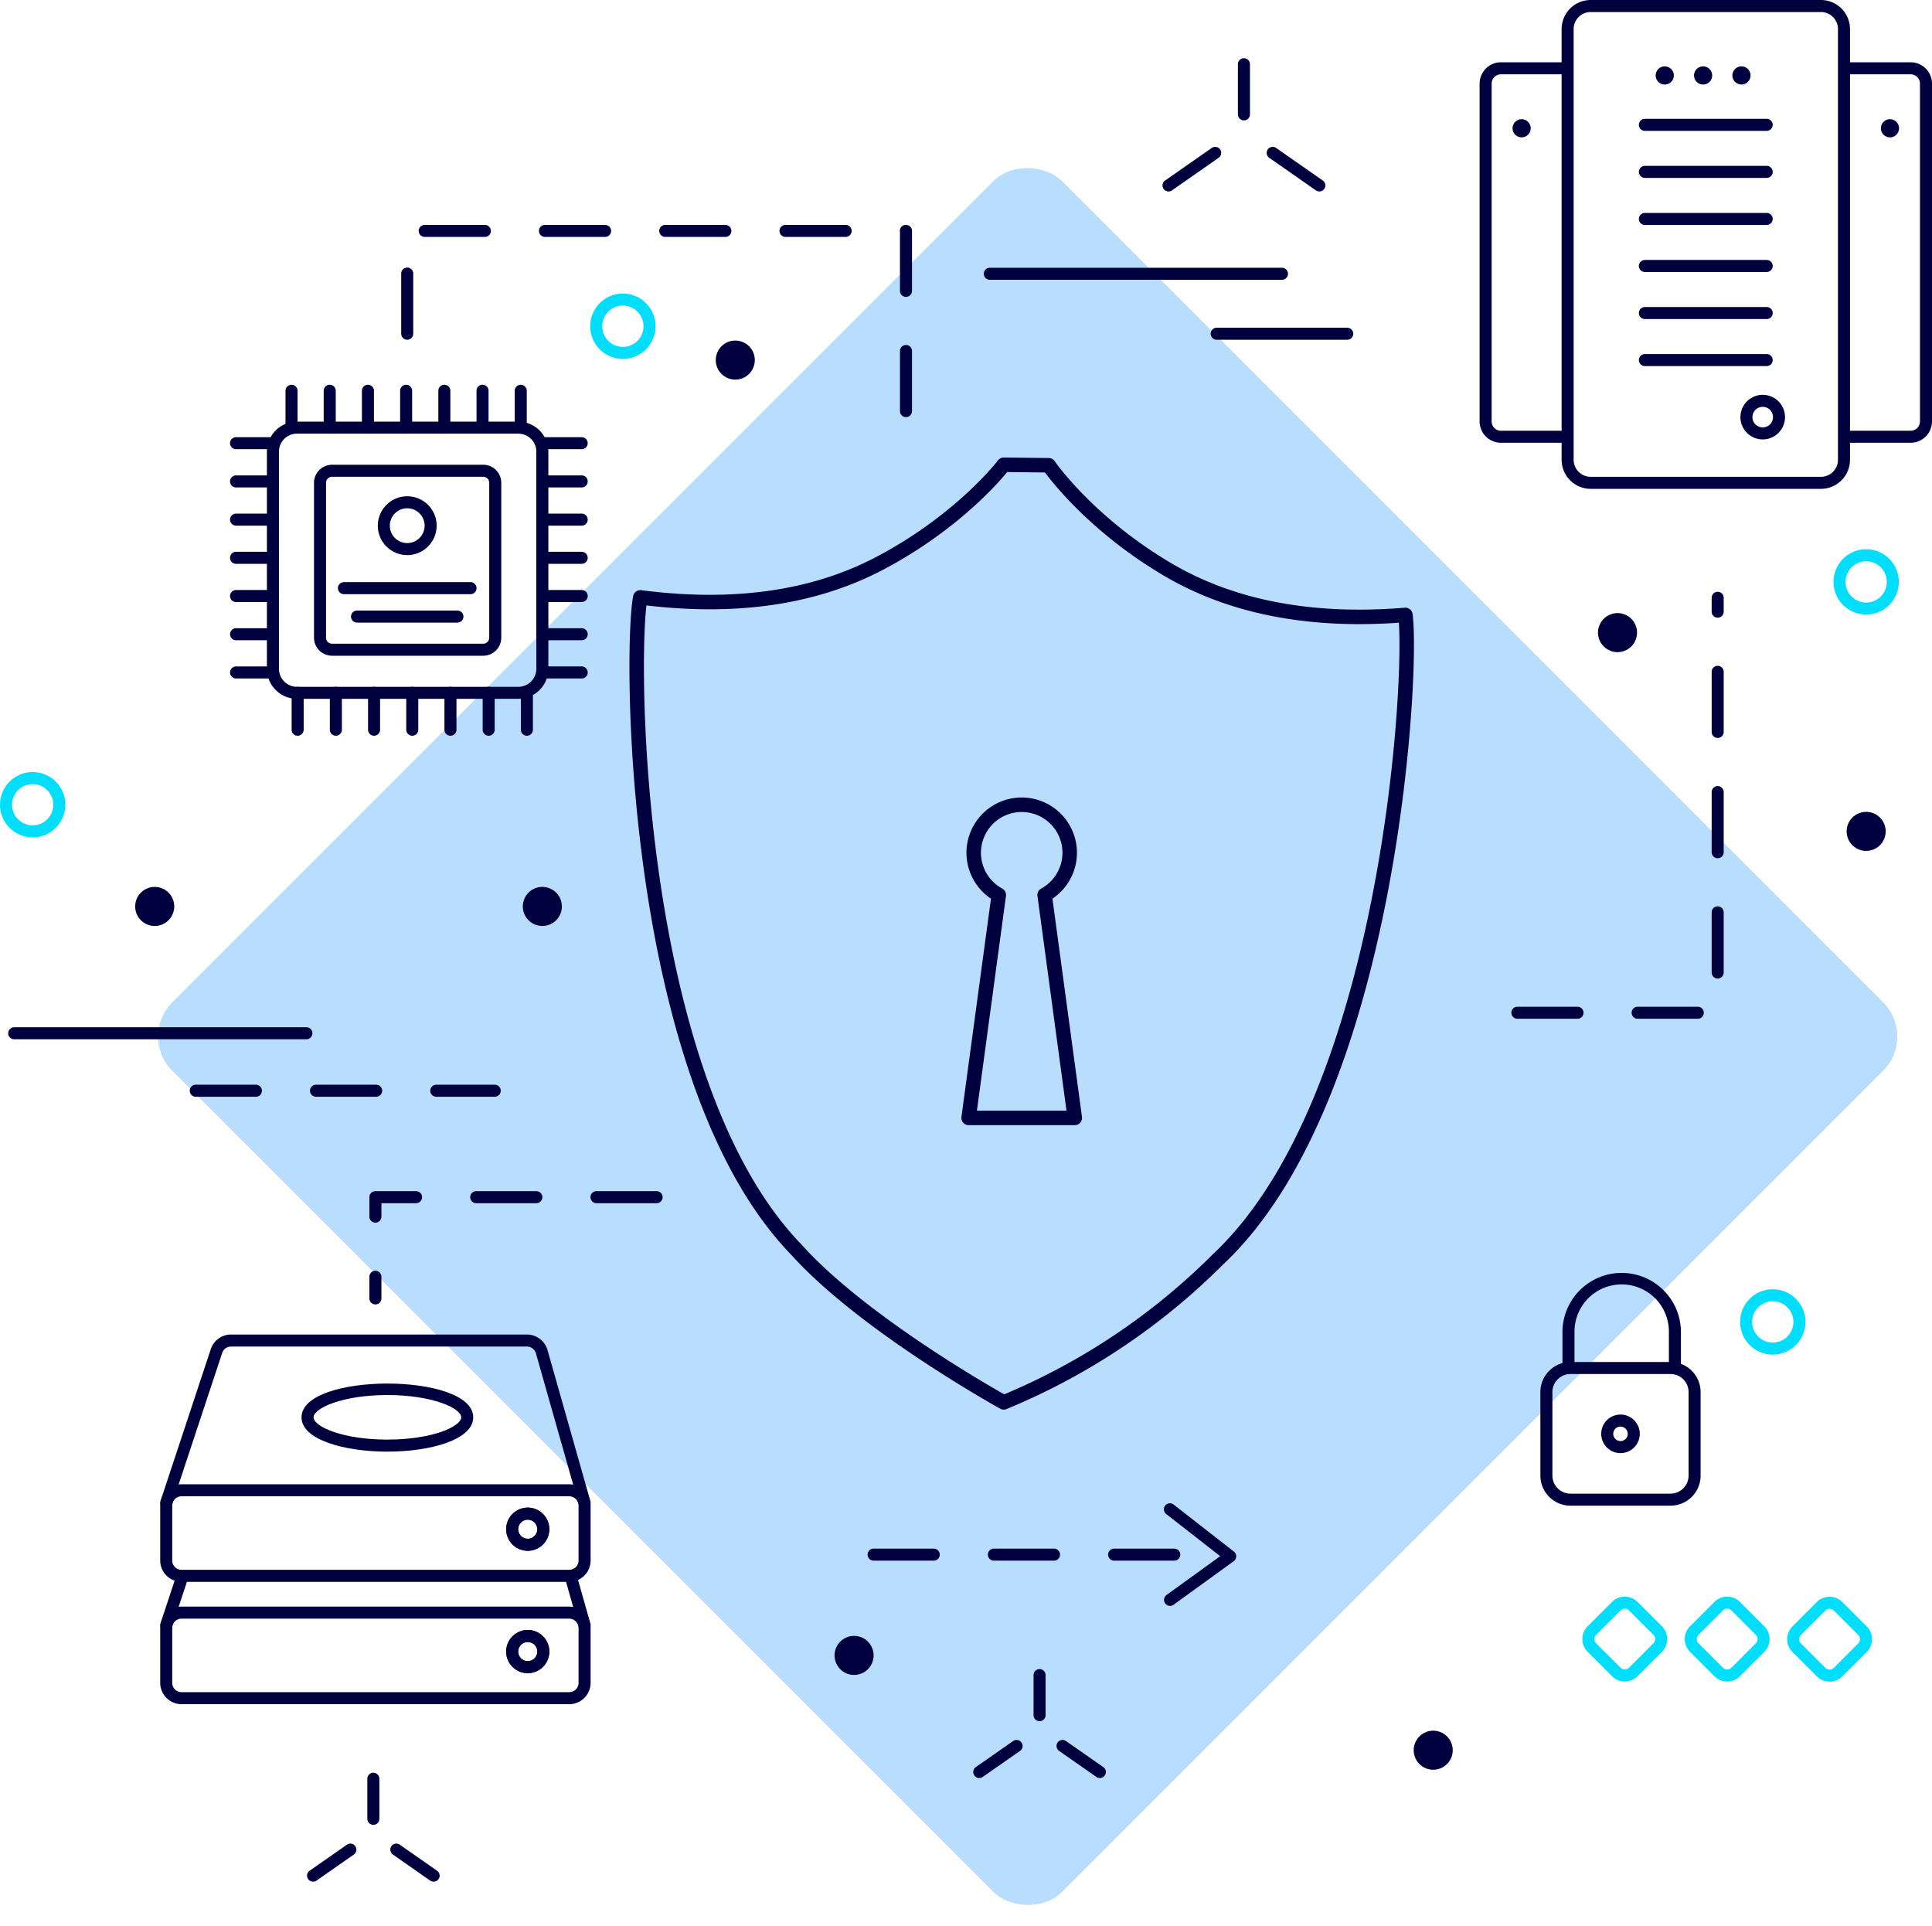 <svg xmlns="http://www.w3.org/2000/svg" width="400" height="398.772" viewBox="0 0 400 398.772">
  <g id="Grupo_113830" data-name="Grupo 113830" transform="translate(-180 -7047.938)">
    <g id="Grupo_112906" data-name="Grupo 112906" transform="translate(486.336 7047.938)">
      <g id="Grupo_112873" data-name="Grupo 112873" transform="translate(16.977)">
        <g id="Grupo_112872" data-name="Grupo 112872">
          <path id="Trazado_117542" data-name="Trazado 117542" d="M2294.5,2028.139h-47.678a6.02,6.02,0,0,1-6.014-6.014v-89.172a6.02,6.02,0,0,1,6.014-6.014H2294.5a6.019,6.019,0,0,1,6.013,6.014v89.172A6.02,6.02,0,0,1,2294.5,2028.139Zm-47.678-98.71a3.527,3.527,0,0,0-3.524,3.523v89.172a3.528,3.528,0,0,0,3.524,3.524H2294.5a3.528,3.528,0,0,0,3.523-3.524v-89.172a3.527,3.527,0,0,0-3.523-3.523Z" transform="translate(-2240.805 -1926.938)" fill="#00003e"/>
        </g>
      </g>
      <g id="Grupo_112875" data-name="Grupo 112875" transform="translate(54.001 81.736)">
        <g id="Grupo_112874" data-name="Grupo 112874">
          <path id="Trazado_117543" data-name="Trazado 117543" d="M2280.275,2013.121a4.617,4.617,0,1,1,4.618-4.617A4.621,4.621,0,0,1,2280.275,2013.121Zm0-6.743a2.126,2.126,0,1,0,2.128,2.125A2.127,2.127,0,0,0,2280.275,2006.378Z" transform="translate(-2275.66 -2003.887)" fill="#00003e"/>
        </g>
      </g>
      <g id="Grupo_112882" data-name="Grupo 112882" transform="translate(36.454 13.742)">
        <g id="Grupo_112877" data-name="Grupo 112877">
          <g id="Grupo_112876" data-name="Grupo 112876">
            <path id="Trazado_117544" data-name="Trazado 117544" d="M2262.9,1941.754a1.879,1.879,0,1,1-1.879-1.879A1.879,1.879,0,0,1,2262.9,1941.754Z" transform="translate(-2259.141 -1939.875)" fill="#00003e"/>
          </g>
        </g>
        <g id="Grupo_112879" data-name="Grupo 112879" transform="translate(7.942)">
          <g id="Grupo_112878" data-name="Grupo 112878">
            <path id="Trazado_117545" data-name="Trazado 117545" d="M2270.376,1941.754a1.879,1.879,0,1,1-1.879-1.879A1.88,1.88,0,0,1,2270.376,1941.754Z" transform="translate(-2266.618 -1939.875)" fill="#00003e"/>
          </g>
        </g>
        <g id="Grupo_112881" data-name="Grupo 112881" transform="translate(15.883)">
          <g id="Grupo_112880" data-name="Grupo 112880">
            <path id="Trazado_117546" data-name="Trazado 117546" d="M2277.852,1941.754a1.879,1.879,0,1,1-1.879-1.879A1.879,1.879,0,0,1,2277.852,1941.754Z" transform="translate(-2274.094 -1939.875)" fill="#00003e"/>
          </g>
        </g>
      </g>
      <g id="Grupo_112895" data-name="Grupo 112895" transform="translate(32.978 24.6)">
        <g id="Grupo_112884" data-name="Grupo 112884">
          <g id="Grupo_112883" data-name="Grupo 112883">
            <path id="Trazado_117547" data-name="Trazado 117547" d="M2282.329,1952.587h-25.215a1.245,1.245,0,0,1,0-2.49h25.215a1.245,1.245,0,0,1,0,2.49Z" transform="translate(-2255.869 -1950.097)" fill="#00003e"/>
          </g>
        </g>
        <g id="Grupo_112886" data-name="Grupo 112886" transform="translate(0 9.738)">
          <g id="Grupo_112885" data-name="Grupo 112885">
            <path id="Trazado_117548" data-name="Trazado 117548" d="M2282.329,1961.755h-25.215a1.245,1.245,0,0,1,0-2.49h25.215a1.245,1.245,0,0,1,0,2.49Z" transform="translate(-2255.869 -1959.265)" fill="#00003e"/>
          </g>
        </g>
        <g id="Grupo_112888" data-name="Grupo 112888" transform="translate(0 19.48)">
          <g id="Grupo_112887" data-name="Grupo 112887">
            <path id="Trazado_117549" data-name="Trazado 117549" d="M2282.329,1970.926h-25.215a1.245,1.245,0,0,1,0-2.49h25.215a1.245,1.245,0,0,1,0,2.49Z" transform="translate(-2255.869 -1968.436)" fill="#00003e"/>
          </g>
        </g>
        <g id="Grupo_112890" data-name="Grupo 112890" transform="translate(0 29.218)">
          <g id="Grupo_112889" data-name="Grupo 112889">
            <path id="Trazado_117550" data-name="Trazado 117550" d="M2282.329,1980.095h-25.215a1.245,1.245,0,0,1,0-2.491h25.215a1.245,1.245,0,0,1,0,2.491Z" transform="translate(-2255.869 -1977.604)" fill="#00003e"/>
          </g>
        </g>
        <g id="Grupo_112892" data-name="Grupo 112892" transform="translate(0 38.96)">
          <g id="Grupo_112891" data-name="Grupo 112891">
            <path id="Trazado_117551" data-name="Trazado 117551" d="M2282.329,1989.265h-25.215a1.245,1.245,0,1,1,0-2.49h25.215a1.245,1.245,0,0,1,0,2.49Z" transform="translate(-2255.869 -1986.775)" fill="#00003e"/>
          </g>
        </g>
        <g id="Grupo_112894" data-name="Grupo 112894" transform="translate(0 48.699)">
          <g id="Grupo_112893" data-name="Grupo 112893">
            <path id="Trazado_117552" data-name="Trazado 117552" d="M2282.329,1998.434h-25.215a1.245,1.245,0,0,1,0-2.49h25.215a1.245,1.245,0,0,1,0,2.49Z" transform="translate(-2255.869 -1995.944)" fill="#00003e"/>
          </g>
        </g>
      </g>
      <g id="Grupo_112900" data-name="Grupo 112900" transform="translate(0 12.888)">
        <g id="Grupo_112897" data-name="Grupo 112897">
          <g id="Grupo_112896" data-name="Grupo 112896">
            <path id="Trazado_117553" data-name="Trazado 117553" d="M2241.562,2017.846h-12.316a4.428,4.428,0,0,1-4.423-4.423V1943.5a4.428,4.428,0,0,1,4.423-4.424h12.912a1.245,1.245,0,0,1,0,2.491h-12.912a1.936,1.936,0,0,0-1.933,1.933v69.928a1.936,1.936,0,0,0,1.933,1.933h12.316a1.245,1.245,0,0,1,0,2.49Z" transform="translate(-2224.822 -1939.071)" fill="#00003e"/>
          </g>
        </g>
        <g id="Grupo_112899" data-name="Grupo 112899" transform="translate(6.824 11.79)">
          <g id="Grupo_112898" data-name="Grupo 112898">
            <path id="Trazado_117554" data-name="Trazado 117554" d="M2235,1952.049a1.878,1.878,0,1,1-1.879-1.879A1.878,1.878,0,0,1,2235,1952.049Z" transform="translate(-2231.246 -1950.17)" fill="#00003e"/>
          </g>
        </g>
      </g>
      <g id="Grupo_112905" data-name="Grupo 112905" transform="translate(75.08 12.888)">
        <g id="Grupo_112902" data-name="Grupo 112902">
          <g id="Grupo_112901" data-name="Grupo 112901">
            <path id="Trazado_117555" data-name="Trazado 117555" d="M2309.665,2017.846h-12.319a1.245,1.245,0,1,1,0-2.49h12.319a1.936,1.936,0,0,0,1.933-1.933V1943.5a1.936,1.936,0,0,0-1.933-1.933H2296.75a1.245,1.245,0,0,1,0-2.491h12.915a4.428,4.428,0,0,1,4.423,4.424v69.928A4.428,4.428,0,0,1,2309.665,2017.846Z" transform="translate(-2295.505 -1939.071)" fill="#00003e"/>
          </g>
        </g>
        <g id="Grupo_112904" data-name="Grupo 112904" transform="translate(8.001 11.79)">
          <g id="Grupo_112903" data-name="Grupo 112903">
            <path id="Trazado_117556" data-name="Trazado 117556" d="M2303.037,1952.049a1.879,1.879,0,1,0,1.879-1.879A1.878,1.878,0,0,0,2303.037,1952.049Z" transform="translate(-2303.037 -1950.17)" fill="#00003e"/>
          </g>
        </g>
      </g>
    </g>
    <g id="Grupo_112908" data-name="Grupo 112908" transform="translate(208.584 7078.337)">
      <g id="Grupo_112907" data-name="Grupo 112907">
        <rect id="Rectángulo_293520" data-name="Rectángulo 293520" width="260.478" height="260.478" rx="10" transform="translate(0 184.186) rotate(-45)" fill="#b9ddfc"/>
      </g>
    </g>
    <g id="Grupo_112915" data-name="Grupo 112915" transform="translate(498.92 7311.347)">
      <g id="Grupo_112910" data-name="Grupo 112910" transform="translate(4.572)">
        <g id="Grupo_112909" data-name="Grupo 112909">
          <path id="Trazado_117557" data-name="Trazado 117557" d="M2264.254,2195.433a1.244,1.244,0,0,1-1.245-1.245v-7.008a9.773,9.773,0,0,0-19.546,0v7.008a1.245,1.245,0,0,1-2.49,0v-7.008a12.263,12.263,0,0,1,24.525,0v7.008A1.244,1.244,0,0,1,2264.254,2195.433Z" transform="translate(-2240.973 -2174.919)" fill="#00003e"/>
        </g>
      </g>
      <g id="Grupo_112912" data-name="Grupo 112912" transform="translate(0 18.552)">
        <g id="Grupo_112911" data-name="Grupo 112911">
          <path id="Trazado_117558" data-name="Trazado 117558" d="M2263.616,2222.126h-20.723a6.231,6.231,0,0,1-6.225-6.226v-17.292a6.231,6.231,0,0,1,6.225-6.225h20.723a6.231,6.231,0,0,1,6.225,6.225V2215.9A6.231,6.231,0,0,1,2263.616,2222.126Zm-20.723-27.252a3.739,3.739,0,0,0-3.735,3.735V2215.9a3.74,3.74,0,0,0,3.735,3.736h20.723a3.74,3.74,0,0,0,3.736-3.736v-17.292a3.739,3.739,0,0,0-3.736-3.735Z" transform="translate(-2236.669 -2192.384)" fill="#00003e"/>
        </g>
      </g>
      <g id="Grupo_112914" data-name="Grupo 112914" transform="translate(12.596 29.433)">
        <g id="Grupo_112913" data-name="Grupo 112913">
          <path id="Trazado_117559" data-name="Trazado 117559" d="M2252.518,2210.61a3.991,3.991,0,1,1,3.991-3.991A3.995,3.995,0,0,1,2252.518,2210.61Zm0-5.492a1.5,1.5,0,1,0,1.5,1.5A1.5,1.5,0,0,0,2252.518,2205.118Z" transform="translate(-2248.527 -2202.628)" fill="#00003e"/>
        </g>
      </g>
    </g>
    <g id="Grupo_112917" data-name="Grupo 112917" transform="translate(219.284 7272.495)">
      <g id="Grupo_112916" data-name="Grupo 112916">
        <path id="Trazado_117560" data-name="Trazado 117560" d="M2036.556,2140.834h-12.1a1.245,1.245,0,0,1,0-2.491h12.1a1.245,1.245,0,0,1,0,2.491Zm-24.548,0h-12.45a1.245,1.245,0,0,1,0-2.491h12.45a1.245,1.245,0,0,1,0,2.491Zm-24.9,0h-12.45a1.245,1.245,0,0,1,0-2.491h12.45a1.245,1.245,0,0,1,0,2.491Z" transform="translate(-1973.412 -2138.343)" fill="#00003e"/>
      </g>
    </g>
    <g id="Grupo_112924" data-name="Grupo 112924" transform="translate(420.687 7059.989)">
      <g id="Grupo_112919" data-name="Grupo 112919" transform="translate(21.567 18.352)">
        <g id="Grupo_112918" data-name="Grupo 112918">
          <path id="Trazado_117561" data-name="Trazado 117561" d="M2194.226,1964.794a1.24,1.24,0,0,1-.713-.223l-9.659-6.743a1.245,1.245,0,0,1,1.426-2.042l9.659,6.743a1.245,1.245,0,0,1-.713,2.266Z" transform="translate(-2183.322 -1955.561)" fill="#00003e"/>
        </g>
      </g>
      <g id="Grupo_112921" data-name="Grupo 112921" transform="translate(15.612)">
        <g id="Grupo_112920" data-name="Grupo 112920">
          <path id="Trazado_117562" data-name="Trazado 117562" d="M2178.961,1951.155a1.245,1.245,0,0,1-1.246-1.245v-10.381a1.245,1.245,0,0,1,2.491,0v10.381A1.244,1.244,0,0,1,2178.961,1951.155Z" transform="translate(-2177.715 -1938.284)" fill="#00003e"/>
        </g>
      </g>
      <g id="Grupo_112923" data-name="Grupo 112923" transform="translate(0 18.352)">
        <g id="Grupo_112922" data-name="Grupo 112922">
          <path id="Trazado_117563" data-name="Trazado 117563" d="M2164.263,1964.794a1.245,1.245,0,0,1-.711-2.266l9.659-6.743a1.245,1.245,0,1,1,1.425,2.042l-9.659,6.743A1.24,1.24,0,0,1,2164.263,1964.794Z" transform="translate(-2163.018 -1955.561)" fill="#00003e"/>
        </g>
      </g>
    </g>
    <g id="Grupo_112967" data-name="Grupo 112967" transform="translate(227.625 7127.588)">
      <g id="Grupo_112926" data-name="Grupo 112926" transform="translate(17.384 16.563)">
        <g id="Grupo_112925" data-name="Grupo 112925">
          <path id="Trazado_117564" data-name="Trazado 117564" d="M2032.668,2057.053h-31.3a3.739,3.739,0,0,1-3.735-3.735v-32.067a3.739,3.739,0,0,1,3.735-3.735h31.3a3.738,3.738,0,0,1,3.735,3.735v32.067A3.739,3.739,0,0,1,2032.668,2057.053Zm-31.3-37.047a1.247,1.247,0,0,0-1.245,1.245v32.067a1.248,1.248,0,0,0,1.245,1.245h31.3a1.247,1.247,0,0,0,1.245-1.245v-32.067a1.247,1.247,0,0,0-1.245-1.245Z" transform="translate(-1997.63 -2017.516)" fill="#00003e"/>
        </g>
      </g>
      <g id="Grupo_112928" data-name="Grupo 112928" transform="translate(30.598 23.087)">
        <g id="Grupo_112927" data-name="Grupo 112927">
          <path id="Trazado_117565" data-name="Trazado 117565" d="M2016.159,2035.839a6.09,6.09,0,1,1,6.092-6.092A6.1,6.1,0,0,1,2016.159,2035.839Zm0-9.691a3.6,3.6,0,1,0,3.6,3.6A3.6,3.6,0,0,0,2016.159,2026.148Z" transform="translate(-2010.07 -2023.658)" fill="#00003e"/>
        </g>
      </g>
      <g id="Grupo_112930" data-name="Grupo 112930" transform="translate(22.335 40.866)">
        <g id="Grupo_112929" data-name="Grupo 112929">
          <path id="Trazado_117566" data-name="Trazado 117566" d="M2029.749,2042.885h-26.213a1.245,1.245,0,1,1,0-2.49h26.213a1.245,1.245,0,1,1,0,2.49Z" transform="translate(-2002.291 -2040.395)" fill="#00003e"/>
        </g>
      </g>
      <g id="Grupo_112932" data-name="Grupo 112932" transform="translate(25.049 46.752)">
        <g id="Grupo_112931" data-name="Grupo 112931">
          <path id="Trazado_117567" data-name="Trazado 117567" d="M2026.878,2048.427h-20.787a1.245,1.245,0,0,1,0-2.49h20.787a1.245,1.245,0,0,1,0,2.49Z" transform="translate(-2004.846 -2045.937)" fill="#00003e"/>
        </g>
      </g>
      <g id="Grupo_112934" data-name="Grupo 112934" transform="translate(7.635 7.636)">
        <g id="Grupo_112933" data-name="Grupo 112933">
          <path id="Trazado_117568" data-name="Trazado 117568" d="M2040.5,2066.5h-45.821a6.231,6.231,0,0,1-6.226-6.226v-44.94a6.231,6.231,0,0,1,6.226-6.225H2040.5a6.231,6.231,0,0,1,6.225,6.225v44.94A6.231,6.231,0,0,1,2040.5,2066.5Zm-45.821-54.9a3.739,3.739,0,0,0-3.735,3.735v44.94a3.74,3.74,0,0,0,3.735,3.736H2040.5a3.74,3.74,0,0,0,3.735-3.736v-44.94a3.739,3.739,0,0,0-3.735-3.735Z" transform="translate(-1988.452 -2009.112)" fill="#00003e"/>
        </g>
      </g>
      <g id="Grupo_112942" data-name="Grupo 112942" transform="translate(11.485)">
        <g id="Grupo_112935" data-name="Grupo 112935">
          <path id="Trazado_117569" data-name="Trazado 117569" d="M1993.321,2012.049a1.244,1.244,0,0,1-1.245-1.245v-7.635a1.245,1.245,0,1,1,2.49,0v7.635A1.244,1.244,0,0,1,1993.321,2012.049Z" transform="translate(-1992.076 -2001.923)" fill="#00003e"/>
        </g>
        <g id="Grupo_112936" data-name="Grupo 112936" transform="translate(7.91)">
          <path id="Trazado_117570" data-name="Trazado 117570" d="M2000.768,2012.049a1.244,1.244,0,0,1-1.245-1.245v-7.635a1.245,1.245,0,1,1,2.491,0v7.635A1.245,1.245,0,0,1,2000.768,2012.049Z" transform="translate(-1999.523 -2001.923)" fill="#00003e"/>
        </g>
        <g id="Grupo_112937" data-name="Grupo 112937" transform="translate(15.821)">
          <path id="Trazado_117571" data-name="Trazado 117571" d="M2008.215,2012.049a1.245,1.245,0,0,1-1.245-1.245v-7.635a1.245,1.245,0,1,1,2.49,0v7.635A1.244,1.244,0,0,1,2008.215,2012.049Z" transform="translate(-2006.97 -2001.923)" fill="#00003e"/>
        </g>
        <g id="Grupo_112938" data-name="Grupo 112938" transform="translate(23.731)">
          <path id="Trazado_117572" data-name="Trazado 117572" d="M2015.662,2012.049a1.244,1.244,0,0,1-1.245-1.245v-7.635a1.245,1.245,0,1,1,2.49,0v7.635A1.244,1.244,0,0,1,2015.662,2012.049Z" transform="translate(-2014.417 -2001.923)" fill="#00003e"/>
        </g>
        <g id="Grupo_112939" data-name="Grupo 112939" transform="translate(31.641)">
          <path id="Trazado_117573" data-name="Trazado 117573" d="M2023.109,2012.049a1.245,1.245,0,0,1-1.245-1.245v-7.635a1.245,1.245,0,1,1,2.49,0v7.635A1.244,1.244,0,0,1,2023.109,2012.049Z" transform="translate(-2021.864 -2001.923)" fill="#00003e"/>
        </g>
        <g id="Grupo_112940" data-name="Grupo 112940" transform="translate(39.549)">
          <path id="Trazado_117574" data-name="Trazado 117574" d="M2030.554,2012.049a1.244,1.244,0,0,1-1.245-1.245v-7.635a1.245,1.245,0,1,1,2.49,0v7.635A1.244,1.244,0,0,1,2030.554,2012.049Z" transform="translate(-2029.309 -2001.923)" fill="#00003e"/>
        </g>
        <g id="Grupo_112941" data-name="Grupo 112941" transform="translate(47.46)">
          <path id="Trazado_117575" data-name="Trazado 117575" d="M2038,2012.049a1.244,1.244,0,0,1-1.245-1.245v-7.635a1.245,1.245,0,1,1,2.49,0v7.635A1.244,1.244,0,0,1,2038,2012.049Z" transform="translate(-2036.756 -2001.923)" fill="#00003e"/>
        </g>
      </g>
      <g id="Grupo_112950" data-name="Grupo 112950" transform="translate(63.927 10.856)">
        <g id="Grupo_112943" data-name="Grupo 112943">
          <path id="Trazado_117576" data-name="Trazado 117576" d="M2050.327,2014.633h-7.635a1.245,1.245,0,0,1,0-2.49h7.635a1.245,1.245,0,1,1,0,2.49Z" transform="translate(-2041.447 -2012.143)" fill="#00003e"/>
        </g>
        <g id="Grupo_112944" data-name="Grupo 112944" transform="translate(0 7.91)">
          <path id="Trazado_117577" data-name="Trazado 117577" d="M2050.327,2022.08h-7.635a1.245,1.245,0,0,1,0-2.49h7.635a1.245,1.245,0,1,1,0,2.49Z" transform="translate(-2041.447 -2019.59)" fill="#00003e"/>
        </g>
        <g id="Grupo_112945" data-name="Grupo 112945" transform="translate(0 15.821)">
          <path id="Trazado_117578" data-name="Trazado 117578" d="M2050.327,2029.527h-7.635a1.245,1.245,0,0,1,0-2.49h7.635a1.245,1.245,0,1,1,0,2.49Z" transform="translate(-2041.447 -2027.037)" fill="#00003e"/>
        </g>
        <g id="Grupo_112946" data-name="Grupo 112946" transform="translate(0 23.728)">
          <path id="Trazado_117579" data-name="Trazado 117579" d="M2050.327,2036.972h-7.635a1.245,1.245,0,0,1,0-2.491h7.635a1.245,1.245,0,0,1,0,2.491Z" transform="translate(-2041.447 -2034.481)" fill="#00003e"/>
        </g>
        <g id="Grupo_112947" data-name="Grupo 112947" transform="translate(0 31.638)">
          <path id="Trazado_117580" data-name="Trazado 117580" d="M2050.327,2044.419h-7.635a1.245,1.245,0,0,1,0-2.491h7.635a1.245,1.245,0,0,1,0,2.491Z" transform="translate(-2041.447 -2041.928)" fill="#00003e"/>
        </g>
        <g id="Grupo_112948" data-name="Grupo 112948" transform="translate(0 39.548)">
          <path id="Trazado_117581" data-name="Trazado 117581" d="M2050.327,2051.865h-7.635a1.245,1.245,0,0,1,0-2.49h7.635a1.245,1.245,0,1,1,0,2.49Z" transform="translate(-2041.447 -2049.375)" fill="#00003e"/>
        </g>
        <g id="Grupo_112949" data-name="Grupo 112949" transform="translate(0 47.459)">
          <path id="Trazado_117582" data-name="Trazado 117582" d="M2050.327,2059.313h-7.635a1.245,1.245,0,0,1,0-2.491h7.635a1.245,1.245,0,0,1,0,2.491Z" transform="translate(-2041.447 -2056.822)" fill="#00003e"/>
        </g>
      </g>
      <g id="Grupo_112958" data-name="Grupo 112958" transform="translate(12.757 62.537)">
        <g id="Grupo_112951" data-name="Grupo 112951" transform="translate(47.459)">
          <path id="Trazado_117583" data-name="Trazado 117583" d="M2039.2,2070.922a1.245,1.245,0,0,1-1.245-1.245v-7.635a1.245,1.245,0,1,1,2.49,0v7.635A1.244,1.244,0,0,1,2039.2,2070.922Z" transform="translate(-2037.953 -2060.797)" fill="#00003e"/>
        </g>
        <g id="Grupo_112952" data-name="Grupo 112952" transform="translate(39.548)">
          <path id="Trazado_117584" data-name="Trazado 117584" d="M2031.751,2070.922a1.244,1.244,0,0,1-1.245-1.245v-7.635a1.245,1.245,0,0,1,2.491,0v7.635A1.245,1.245,0,0,1,2031.751,2070.922Z" transform="translate(-2030.506 -2060.797)" fill="#00003e"/>
        </g>
        <g id="Grupo_112953" data-name="Grupo 112953" transform="translate(31.638)">
          <path id="Trazado_117585" data-name="Trazado 117585" d="M2024.3,2070.922a1.244,1.244,0,0,1-1.245-1.245v-7.635a1.245,1.245,0,0,1,2.49,0v7.635A1.244,1.244,0,0,1,2024.3,2070.922Z" transform="translate(-2023.059 -2060.797)" fill="#00003e"/>
        </g>
        <g id="Grupo_112954" data-name="Grupo 112954" transform="translate(23.728)">
          <path id="Trazado_117586" data-name="Trazado 117586" d="M2016.857,2070.922a1.245,1.245,0,0,1-1.245-1.245v-7.635a1.245,1.245,0,0,1,2.491,0v7.635A1.245,1.245,0,0,1,2016.857,2070.922Z" transform="translate(-2015.612 -2060.797)" fill="#00003e"/>
        </g>
        <g id="Grupo_112955" data-name="Grupo 112955" transform="translate(15.821)">
          <path id="Trazado_117587" data-name="Trazado 117587" d="M2009.413,2070.922a1.244,1.244,0,0,1-1.245-1.245v-7.635a1.245,1.245,0,0,1,2.49,0v7.635A1.245,1.245,0,0,1,2009.413,2070.922Z" transform="translate(-2008.168 -2060.797)" fill="#00003e"/>
        </g>
        <g id="Grupo_112956" data-name="Grupo 112956" transform="translate(7.91)">
          <path id="Trazado_117588" data-name="Trazado 117588" d="M2001.966,2070.922a1.244,1.244,0,0,1-1.245-1.245v-7.635a1.245,1.245,0,1,1,2.49,0v7.635A1.244,1.244,0,0,1,2001.966,2070.922Z" transform="translate(-2000.721 -2060.797)" fill="#00003e"/>
        </g>
        <g id="Grupo_112957" data-name="Grupo 112957">
          <path id="Trazado_117589" data-name="Trazado 117589" d="M1994.519,2070.922a1.244,1.244,0,0,1-1.245-1.245v-7.635a1.245,1.245,0,0,1,2.49,0v7.635A1.245,1.245,0,0,1,1994.519,2070.922Z" transform="translate(-1993.274 -2060.797)" fill="#00003e"/>
        </g>
      </g>
      <g id="Grupo_112966" data-name="Grupo 112966" transform="translate(0 10.856)">
        <g id="Grupo_112959" data-name="Grupo 112959" transform="translate(0 47.459)">
          <path id="Trazado_117590" data-name="Trazado 117590" d="M1990.144,2059.313h-7.635a1.245,1.245,0,0,1,0-2.491h7.635a1.245,1.245,0,1,1,0,2.491Z" transform="translate(-1981.264 -2056.822)" fill="#00003e"/>
        </g>
        <g id="Grupo_112960" data-name="Grupo 112960" transform="translate(0 39.548)">
          <path id="Trazado_117591" data-name="Trazado 117591" d="M1990.144,2051.865h-7.635a1.245,1.245,0,0,1,0-2.49h7.635a1.245,1.245,0,1,1,0,2.49Z" transform="translate(-1981.264 -2049.375)" fill="#00003e"/>
        </g>
        <g id="Grupo_112961" data-name="Grupo 112961" transform="translate(0 31.638)">
          <path id="Trazado_117592" data-name="Trazado 117592" d="M1990.144,2044.419h-7.635a1.245,1.245,0,0,1,0-2.491h7.635a1.245,1.245,0,1,1,0,2.491Z" transform="translate(-1981.264 -2041.928)" fill="#00003e"/>
        </g>
        <g id="Grupo_112962" data-name="Grupo 112962" transform="translate(0 23.728)">
          <path id="Trazado_117593" data-name="Trazado 117593" d="M1990.144,2036.972h-7.635a1.245,1.245,0,0,1,0-2.491h7.635a1.245,1.245,0,1,1,0,2.491Z" transform="translate(-1981.264 -2034.481)" fill="#00003e"/>
        </g>
        <g id="Grupo_112963" data-name="Grupo 112963" transform="translate(0 15.821)">
          <path id="Trazado_117594" data-name="Trazado 117594" d="M1990.144,2029.527h-7.635a1.245,1.245,0,0,1,0-2.49h7.635a1.245,1.245,0,1,1,0,2.49Z" transform="translate(-1981.264 -2027.037)" fill="#00003e"/>
        </g>
        <g id="Grupo_112964" data-name="Grupo 112964" transform="translate(0 7.91)">
          <path id="Trazado_117595" data-name="Trazado 117595" d="M1990.144,2022.08h-7.635a1.245,1.245,0,0,1,0-2.49h7.635a1.245,1.245,0,1,1,0,2.49Z" transform="translate(-1981.264 -2019.59)" fill="#00003e"/>
        </g>
        <g id="Grupo_112965" data-name="Grupo 112965">
          <path id="Trazado_117596" data-name="Trazado 117596" d="M1990.144,2014.633h-7.635a1.245,1.245,0,0,1,0-2.49h7.635a1.245,1.245,0,1,1,0,2.49Z" transform="translate(-1981.264 -2012.143)" fill="#00003e"/>
        </g>
      </g>
    </g>
    <g id="Grupo_112969" data-name="Grupo 112969" transform="translate(181.7 7260.6)">
      <g id="Grupo_112968" data-name="Grupo 112968">
        <path id="Trazado_117597" data-name="Trazado 117597" d="M1999.762,2129.634h-60.488a1.245,1.245,0,1,1,0-2.49h60.488a1.245,1.245,0,1,1,0,2.49Z" transform="translate(-1938.029 -2127.144)" fill="#00003e"/>
      </g>
    </g>
    <g id="Grupo_112971" data-name="Grupo 112971" transform="translate(383.687 7103.371)">
      <g id="Grupo_112970" data-name="Grupo 112970">
        <path id="Trazado_117598" data-name="Trazado 117598" d="M2189.916,1981.615H2129.43a1.245,1.245,0,0,1,0-2.49h60.486a1.245,1.245,0,1,1,0,2.49Z" transform="translate(-2128.185 -1979.125)" fill="#00003e"/>
      </g>
    </g>
    <g id="Grupo_112973" data-name="Grupo 112973" transform="translate(430.656 7115.78)">
      <g id="Grupo_112972" data-name="Grupo 112972">
        <path id="Trazado_117599" data-name="Trazado 117599" d="M2200.68,1993.3h-27.03a1.245,1.245,0,1,1,0-2.49h27.03a1.245,1.245,0,1,1,0,2.49Z" transform="translate(-2172.404 -1990.807)" fill="#00003e"/>
      </g>
    </g>
    <g id="Grupo_112982" data-name="Grupo 112982" transform="translate(213.171 7373.107)">
      <g id="Grupo_112975" data-name="Grupo 112975" transform="translate(0 7.431)">
        <g id="Grupo_112974" data-name="Grupo 112974">
          <path id="Trazado_117600" data-name="Trazado 117600" d="M2052.343,2260.26H1972.08a4.428,4.428,0,0,1-4.423-4.421v-11.358a4.535,4.535,0,0,1,.077-.8,4.42,4.42,0,0,1,4.346-3.623h80.263a4.451,4.451,0,0,1,4.342,3.621l0,0a4.63,4.63,0,0,1,.078.8v11.358A4.428,4.428,0,0,1,2052.343,2260.26Zm-80.263-17.712a1.928,1.928,0,0,0-1.9,1.584,1.858,1.858,0,0,0-.038.349v11.358a1.934,1.934,0,0,0,1.933,1.931h80.263a1.935,1.935,0,0,0,1.933-1.931v-11.358a1.845,1.845,0,0,0-.039-.353,1.965,1.965,0,0,0-1.894-1.58Zm71.672,11.286a4.467,4.467,0,1,1,4.466-4.468A4.473,4.473,0,0,1,2043.752,2253.834Zm0-6.445a1.977,1.977,0,1,0,1.977,1.977A1.981,1.981,0,0,0,2043.752,2247.389Z" transform="translate(-1967.657 -2240.058)" fill="#00003e"/>
        </g>
      </g>
      <g id="Grupo_112977" data-name="Grupo 112977" transform="translate(0.006)">
        <g id="Grupo_112976" data-name="Grupo 112976">
          <path id="Trazado_117601" data-name="Trazado 117601" d="M1968.96,2245.585a1.3,1.3,0,0,1-1.039-.516,1.255,1.255,0,0,1-.2-1.121l3.32-10.031a1.245,1.245,0,0,1,2.364.783l-3.235,9.77A1.214,1.214,0,0,1,1968.96,2245.585Z" transform="translate(-1967.663 -2233.062)" fill="#00003e"/>
        </g>
      </g>
      <g id="Grupo_112979" data-name="Grupo 112979" transform="translate(83.771 0)">
        <g id="Grupo_112978" data-name="Grupo 112978">
          <path id="Trazado_117602" data-name="Trazado 117602" d="M2050.615,2245.585a1.249,1.249,0,0,1-1.2-.905l-2.847-10.031a1.246,1.246,0,1,1,2.4-.681l2.847,10.031a1.247,1.247,0,0,1-.858,1.539A1.278,1.278,0,0,1,2050.615,2245.585Z" transform="translate(-2046.521 -2233.062)" fill="#00003e"/>
        </g>
      </g>
      <g id="Grupo_112981" data-name="Grupo 112981" transform="translate(71.627 12.273)">
        <g id="Grupo_112980" data-name="Grupo 112980">
          <path id="Trazado_117603" data-name="Trazado 117603" d="M2039.557,2253.55a4.467,4.467,0,1,1,4.467-4.468A4.473,4.473,0,0,1,2039.557,2253.55Zm0-6.445a1.977,1.977,0,1,0,1.977,1.977A1.981,1.981,0,0,0,2039.557,2247.106Z" transform="translate(-2035.089 -2244.616)" fill="#00003e"/>
        </g>
      </g>
    </g>
    <g id="Grupo_112991" data-name="Grupo 112991" transform="translate(213.171 7324.208)">
      <g id="Grupo_112984" data-name="Grupo 112984" transform="translate(0 31.002)">
        <g id="Grupo_112983" data-name="Grupo 112983">
          <path id="Trazado_117604" data-name="Trazado 117604" d="M2052.343,2236.415H1972.08a4.428,4.428,0,0,1-4.423-4.423v-11.358a4.522,4.522,0,0,1,.077-.8,4.42,4.42,0,0,1,4.346-3.621h80.263a4.443,4.443,0,0,1,4.342,3.618l0,0a4.616,4.616,0,0,1,.078.8v11.358A4.428,4.428,0,0,1,2052.343,2236.415ZM1972.08,2218.7a1.926,1.926,0,0,0-1.9,1.581,1.876,1.876,0,0,0-.038.351v11.358a1.936,1.936,0,0,0,1.933,1.933h80.263a1.937,1.937,0,0,0,1.933-1.933v-11.358a1.834,1.834,0,0,0-.039-.353,1.96,1.96,0,0,0-1.894-1.579Zm71.672,11.283a4.467,4.467,0,1,1,4.466-4.467A4.472,4.472,0,0,1,2043.752,2229.986Zm0-6.443a1.977,1.977,0,1,0,1.977,1.977A1.98,1.98,0,0,0,2043.752,2223.542Z" transform="translate(-1967.657 -2216.213)" fill="#00003e"/>
        </g>
      </g>
      <g id="Grupo_112986" data-name="Grupo 112986" transform="translate(0.006)">
        <g id="Grupo_112985" data-name="Grupo 112985">
          <path id="Trazado_117605" data-name="Trazado 117605" d="M2055.521,2223.118a1.248,1.248,0,0,1-1.2-.9l-8.878-31.292a1.941,1.941,0,0,0-1.86-1.405H1982.32a1.928,1.928,0,0,0-1.835,1.325l-10.316,31.165a1.214,1.214,0,0,1-1.208,1.111,1.3,1.3,0,0,1-1.039-.515,1.255,1.255,0,0,1-.2-1.121l10.4-31.422a4.416,4.416,0,0,1,4.2-3.033h61.264a4.442,4.442,0,0,1,4.255,3.214l8.88,31.292a1.248,1.248,0,0,1-.858,1.539A1.266,1.266,0,0,1,2055.521,2223.118Z" transform="translate(-1967.663 -2187.027)" fill="#00003e"/>
        </g>
      </g>
      <g id="Grupo_112988" data-name="Grupo 112988" transform="translate(71.627 35.84)">
        <g id="Grupo_112987" data-name="Grupo 112987">
          <path id="Trazado_117606" data-name="Trazado 117606" d="M2039.557,2229.7a4.467,4.467,0,1,1,4.467-4.466A4.472,4.472,0,0,1,2039.557,2229.7Zm0-6.443a1.977,1.977,0,1,0,1.977,1.977A1.98,1.98,0,0,0,2039.557,2223.259Z" transform="translate(-2035.089 -2220.768)" fill="#00003e"/>
        </g>
      </g>
      <g id="Grupo_112990" data-name="Grupo 112990" transform="translate(29.258 10.15)">
        <g id="Grupo_112989" data-name="Grupo 112989">
          <path id="Trazado_117607" data-name="Trazado 117607" d="M2012.977,2210.682c-8.834,0-17.776-2.439-17.776-7.1,0-9.328,35.549-9.328,35.549,0C2030.75,2208.243,2021.808,2210.682,2012.977,2210.682Zm0-11.719c-9.331,0-15.286,2.733-15.286,4.615s5.956,4.612,15.286,4.612,15.283-2.733,15.283-4.612S2022.308,2198.963,2012.977,2198.963Z" transform="translate(-1995.201 -2196.583)" fill="#00003e"/>
        </g>
      </g>
    </g>
    <g id="Grupo_112993" data-name="Grupo 112993" transform="translate(302.197 7108.715)">
      <g id="Grupo_112992" data-name="Grupo 112992">
        <path id="Trazado_117608" data-name="Trazado 117608" d="M2058.232,1997.681a6.763,6.763,0,1,1,6.762-6.762A6.772,6.772,0,0,1,2058.232,1997.681Zm0-11.034a4.272,4.272,0,1,0,4.272,4.272A4.277,4.277,0,0,0,2058.232,1986.647Z" transform="translate(-2051.469 -1984.156)" fill="#00defc"/>
      </g>
    </g>
    <g id="Grupo_112995" data-name="Grupo 112995" transform="translate(540.276 7314.842)">
      <g id="Grupo_112994" data-name="Grupo 112994">
        <path id="Trazado_117609" data-name="Trazado 117609" d="M2282.363,2191.734a6.763,6.763,0,1,1,6.762-6.763A6.769,6.769,0,0,1,2282.363,2191.734Zm0-11.035a4.272,4.272,0,1,0,4.272,4.272A4.276,4.276,0,0,0,2282.363,2180.7Z" transform="translate(-2275.603 -2178.209)" fill="#00defc"/>
      </g>
    </g>
    <g id="Grupo_113002" data-name="Grupo 113002" transform="translate(507.61 7378.474)">
      <g id="Grupo_112997" data-name="Grupo 112997">
        <g id="Grupo_112996" data-name="Grupo 112996">
          <path id="Trazado_117610" data-name="Trazado 117610" d="M2253.635,2255.683h0a3.7,3.7,0,0,1-2.638-1.094l-5.05-5.047a3.741,3.741,0,0,1,0-5.285l5.05-5.048a3.7,3.7,0,0,1,2.638-1.1h0a3.713,3.713,0,0,1,2.641,1.1l5.048,5.048a3.742,3.742,0,0,1,0,5.285l-5.048,5.047A3.712,3.712,0,0,1,2253.635,2255.683Zm0-15.079h0a1.232,1.232,0,0,0-.877.365l-5.051,5.049a1.246,1.246,0,0,0,0,1.762l5.051,5.049a1.231,1.231,0,0,0,.877.365h0a1.233,1.233,0,0,0,.879-.365l5.049-5.049a1.246,1.246,0,0,0,0-1.762l-5.049-5.049A1.234,1.234,0,0,0,2253.635,2240.6Z" transform="translate(-2244.85 -2238.114)" fill="#00defc"/>
        </g>
      </g>
      <g id="Grupo_112999" data-name="Grupo 112999" transform="translate(21.203 0.001)">
        <g id="Grupo_112998" data-name="Grupo 112998">
          <path id="Trazado_117611" data-name="Trazado 117611" d="M2273.591,2255.681a3.72,3.72,0,0,1-2.641-1.092l-5.048-5.047a3.742,3.742,0,0,1,0-5.285l5.048-5.048a3.736,3.736,0,0,1,5.284,0l5.048,5.048a3.741,3.741,0,0,1,0,5.285l-5.048,5.047A3.721,3.721,0,0,1,2273.591,2255.681Zm0-15.077a1.244,1.244,0,0,0-.883.365l-5.049,5.049a1.246,1.246,0,0,0,0,1.762l5.049,5.049a1.247,1.247,0,0,0,1.762,0l5.049-5.049a1.246,1.246,0,0,0,0-1.762l-5.049-5.049A1.239,1.239,0,0,0,2273.595,2240.6Z" transform="translate(-2264.811 -2238.115)" fill="#00defc"/>
        </g>
      </g>
      <g id="Grupo_113001" data-name="Grupo 113001" transform="translate(42.404 0.028)">
        <g id="Grupo_113000" data-name="Grupo 113000">
          <path id="Trazado_117612" data-name="Trazado 117612" d="M2293.552,2255.706a3.727,3.727,0,0,1-2.642-1.092l-5.05-5.05a3.743,3.743,0,0,1,0-5.282l5.05-5.05a3.741,3.741,0,0,1,5.282,0l5.05,5.05a3.738,3.738,0,0,1,0,5.282l-5.05,5.05A3.726,3.726,0,0,1,2293.552,2255.706Zm0-15.079a1.242,1.242,0,0,0-.881.365l-5.051,5.051a1.247,1.247,0,0,0,0,1.76l5.051,5.051a1.244,1.244,0,0,0,1.76,0l5.051-5.051a1.244,1.244,0,0,0,0-1.76l-5.051-5.051A1.241,1.241,0,0,0,2293.552,2240.626Z" transform="translate(-2284.77 -2238.14)" fill="#00defc"/>
        </g>
      </g>
    </g>
    <g id="Grupo_113009" data-name="Grupo 113009" transform="translate(243.574 7414.93)">
      <g id="Grupo_113004" data-name="Grupo 113004" transform="translate(17.238 14.673)">
        <g id="Grupo_113003" data-name="Grupo 113003">
          <path id="Trazado_117613" data-name="Trazado 117613" d="M2021.473,2294.125a1.237,1.237,0,0,1-.712-.223l-7.721-5.388a1.245,1.245,0,0,1,1.425-2.042l7.72,5.388a1.245,1.245,0,0,1-.713,2.266Z" transform="translate(-2012.508 -2286.248)" fill="#00003e"/>
        </g>
      </g>
      <g id="Grupo_113006" data-name="Grupo 113006" transform="translate(12.48)">
        <g id="Grupo_113005" data-name="Grupo 113005">
          <path id="Trazado_117614" data-name="Trazado 117614" d="M2009.273,2283.222a1.244,1.244,0,0,1-1.245-1.245v-8.3a1.245,1.245,0,0,1,2.49,0v8.3A1.244,1.244,0,0,1,2009.273,2283.222Z" transform="translate(-2008.028 -2272.435)" fill="#00003e"/>
        </g>
      </g>
      <g id="Grupo_113008" data-name="Grupo 113008" transform="translate(0 14.673)">
        <g id="Grupo_113007" data-name="Grupo 113007">
          <path id="Trazado_117615" data-name="Trazado 117615" d="M1997.524,2294.125a1.245,1.245,0,0,1-.712-2.266l7.72-5.388a1.245,1.245,0,0,1,1.426,2.042l-7.721,5.388A1.238,1.238,0,0,1,1997.524,2294.125Z" transform="translate(-1996.279 -2286.248)" fill="#00003e"/>
        </g>
      </g>
    </g>
    <g id="Grupo_113011" data-name="Grupo 113011" transform="translate(180 7207.771)">
      <g id="Grupo_113010" data-name="Grupo 113010">
        <path id="Trazado_117616" data-name="Trazado 117616" d="M1943.191,2090.932a6.761,6.761,0,1,1,6.763-6.76A6.769,6.769,0,0,1,1943.191,2090.932Zm0-11.032a4.271,4.271,0,1,0,4.272,4.272A4.277,4.277,0,0,0,1943.191,2079.9Z" transform="translate(-1936.429 -2077.41)" fill="#00defc"/>
      </g>
    </g>
    <g id="Grupo_113013" data-name="Grupo 113013" transform="translate(359.627 7368.533)">
      <g id="Grupo_113012" data-name="Grupo 113012">
        <path id="Trazado_117617" data-name="Trazado 117617" d="M2169.031,2231.246h-12.45a1.245,1.245,0,0,1,0-2.49h12.45a1.245,1.245,0,0,1,0,2.49Zm-24.9,0h-12.45a1.245,1.245,0,0,1,0-2.49h12.45a1.245,1.245,0,0,1,0,2.49Zm-24.9,0h-12.45a1.245,1.245,0,1,1,0-2.49h12.45a1.245,1.245,0,0,1,0,2.49Z" transform="translate(-2105.535 -2228.756)" fill="#00003e"/>
      </g>
    </g>
    <g id="Grupo_113015" data-name="Grupo 113015" transform="translate(559.607 7161.642)">
      <g id="Grupo_113014" data-name="Grupo 113014">
        <path id="Trazado_117618" data-name="Trazado 117618" d="M2300.565,2047.505a6.762,6.762,0,1,1,6.762-6.76A6.77,6.77,0,0,1,2300.565,2047.505Zm0-11.033a4.272,4.272,0,1,0,4.272,4.273A4.278,4.278,0,0,0,2300.565,2036.472Z" transform="translate(-2293.802 -2033.982)" fill="#00defc"/>
      </g>
    </g>
    <g id="Grupo_113017" data-name="Grupo 113017" transform="translate(421.003 7359.168)">
      <g id="Grupo_113016" data-name="Grupo 113016">
        <path id="Trazado_117619" data-name="Trazado 117619" d="M2164.561,2241.159a1.245,1.245,0,0,1-.73-2.254l11.109-8.039-11.145-8.7a1.246,1.246,0,1,1,1.531-1.965l12.45,9.717a1.246,1.246,0,0,1-.036,1.992l-12.45,9.012A1.252,1.252,0,0,1,2164.561,2241.159Z" transform="translate(-2163.316 -2219.939)" fill="#00003e"/>
      </g>
    </g>
    <g id="Grupo_113019" data-name="Grupo 113019" transform="translate(288.243 7231.546)">
      <g id="Grupo_113018" data-name="Grupo 113018">
        <path id="Trazado_117620" data-name="Trazado 117620" d="M2042.376,2099.792a4.043,4.043,0,1,1-4.044,4.044A4.044,4.044,0,0,1,2042.376,2099.792Z" transform="translate(-2038.332 -2099.792)" fill="#00003e"/>
      </g>
    </g>
    <g id="Grupo_113021" data-name="Grupo 113021" transform="translate(509.612 7173.623)">
      <g id="Grupo_113020" data-name="Grupo 113020">
        <circle id="Elipse_4765" data-name="Elipse 4765" cx="4.043" cy="4.043" r="4.043" transform="translate(0 7.478) rotate(-67.62)" fill="#00003e"/>
      </g>
    </g>
    <g id="Grupo_113023" data-name="Grupo 113023" transform="translate(352.785 7386.597)">
      <g id="Grupo_113022" data-name="Grupo 113022">
        <circle id="Elipse_4766" data-name="Elipse 4766" cx="4.043" cy="4.043" r="4.043" fill="#00003e"/>
      </g>
    </g>
    <g id="Grupo_113025" data-name="Grupo 113025" transform="translate(562.326 7216.006)">
      <g id="Grupo_113024" data-name="Grupo 113024">
        <circle id="Elipse_4767" data-name="Elipse 4767" cx="4.043" cy="4.043" r="4.043" fill="#00003e"/>
      </g>
    </g>
    <g id="Grupo_113027" data-name="Grupo 113027" transform="translate(207.988 7231.546)">
      <g id="Grupo_113026" data-name="Grupo 113026">
        <path id="Trazado_117621" data-name="Trazado 117621" d="M1966.822,2099.792a4.043,4.043,0,1,1-4.044,4.044A4.045,4.045,0,0,1,1966.822,2099.792Z" transform="translate(-1962.778 -2099.792)" fill="#00003e"/>
      </g>
    </g>
    <g id="Grupo_113029" data-name="Grupo 113029" transform="translate(328.189 7118.439)">
      <g id="Grupo_113028" data-name="Grupo 113028">
        <circle id="Elipse_4768" data-name="Elipse 4768" cx="4.043" cy="4.043" r="4.043" fill="#00003e"/>
      </g>
    </g>
    <g id="Grupo_113031" data-name="Grupo 113031" transform="translate(472.688 7406.223)">
      <g id="Grupo_113030" data-name="Grupo 113030">
        <circle id="Elipse_4769" data-name="Elipse 4769" cx="4.043" cy="4.043" r="4.043" fill="#00003e"/>
      </g>
    </g>
    <g id="Grupo_113038" data-name="Grupo 113038" transform="translate(381.505 7393.474)">
      <g id="Grupo_113033" data-name="Grupo 113033" transform="translate(17.238 14.67)">
        <g id="Grupo_113032" data-name="Grupo 113032">
          <path id="Trazado_117622" data-name="Trazado 117622" d="M2151.326,2273.924a1.24,1.24,0,0,1-.713-.224l-7.721-5.388a1.245,1.245,0,0,1,1.425-2.042l7.72,5.388a1.245,1.245,0,0,1-.712,2.267Z" transform="translate(-2142.36 -2266.046)" fill="#00003e"/>
        </g>
      </g>
      <g id="Grupo_113035" data-name="Grupo 113035" transform="translate(12.48)">
        <g id="Grupo_113034" data-name="Grupo 113034">
          <path id="Trazado_117623" data-name="Trazado 117623" d="M2139.125,2263.022a1.244,1.244,0,0,1-1.245-1.245v-8.3a1.245,1.245,0,0,1,2.49,0v8.3A1.244,1.244,0,0,1,2139.125,2263.022Z" transform="translate(-2137.88 -2252.235)" fill="#00003e"/>
        </g>
      </g>
      <g id="Grupo_113037" data-name="Grupo 113037" transform="translate(0 14.67)">
        <g id="Grupo_113036" data-name="Grupo 113036">
          <path id="Trazado_117624" data-name="Trazado 117624" d="M2127.377,2273.924a1.245,1.245,0,0,1-.712-2.267l7.72-5.388a1.245,1.245,0,0,1,1.426,2.042l-7.721,5.388A1.237,1.237,0,0,1,2127.377,2273.924Z" transform="translate(-2126.131 -2266.046)" fill="#00003e"/>
        </g>
      </g>
    </g>
    <g id="Grupo_113040" data-name="Grupo 113040" transform="translate(263.066 7094.498)">
      <g id="Grupo_113039" data-name="Grupo 113039">
        <path id="Trazado_117625" data-name="Trazado 117625" d="M2119.139,2010.568a1.244,1.244,0,0,1-1.245-1.245v-12.45a1.245,1.245,0,0,1,2.491,0v12.45A1.245,1.245,0,0,1,2119.139,2010.568Zm-103.264-16.025a1.244,1.244,0,0,1-1.245-1.245v-12.45a1.245,1.245,0,0,1,2.49,0v12.45A1.244,1.244,0,0,1,2015.875,1994.543Zm103.264-8.876a1.244,1.244,0,0,1-1.245-1.245v-12.178a1.167,1.167,0,0,1-.021-.229,1.225,1.225,0,0,1,1.223-1.245h.043a1.245,1.245,0,0,1,1.246,1.245v12.407A1.245,1.245,0,0,1,2119.139,1985.668Zm-12.494-12.407H2094.2a1.245,1.245,0,0,1,0-2.49h12.45a1.245,1.245,0,0,1,0,2.49Zm-24.9,0h-12.45a1.245,1.245,0,1,1,0-2.49h12.45a1.245,1.245,0,0,1,0,2.49Zm-24.9,0h-12.45a1.245,1.245,0,0,1,0-2.49h12.45a1.245,1.245,0,0,1,0,2.49Zm-24.9,0h-12.45a1.245,1.245,0,0,1,0-2.49h12.45a1.245,1.245,0,1,1,0,2.49Z" transform="translate(-2014.63 -1970.771)" fill="#00003e"/>
      </g>
    </g>
    <g id="Grupo_113042" data-name="Grupo 113042" transform="translate(492.911 7170.445)">
      <g id="Grupo_113041" data-name="Grupo 113041">
        <path id="Trazado_117626" data-name="Trazado 117626" d="M2269.608,2130.667h-12.45a1.245,1.245,0,1,1,0-2.49h12.45a1.245,1.245,0,1,1,0,2.49Zm-24.9,0h-12.45a1.245,1.245,0,1,1,0-2.49h12.45a1.245,1.245,0,0,1,0,2.49Zm29.02-8.331a1.244,1.244,0,0,1-1.245-1.245v-12.45a1.245,1.245,0,0,1,2.491,0v12.45A1.245,1.245,0,0,1,2273.727,2122.335Zm0-24.9a1.244,1.244,0,0,1-1.245-1.245v-12.45a1.245,1.245,0,0,1,2.491,0v12.45A1.245,1.245,0,0,1,2273.727,2097.435Zm0-24.9a1.244,1.244,0,0,1-1.245-1.245v-12.45a1.245,1.245,0,1,1,2.491,0v12.45A1.245,1.245,0,0,1,2273.727,2072.535Zm0-24.9a1.245,1.245,0,0,1-1.245-1.245v-2.874a1.245,1.245,0,0,1,2.491,0v2.874A1.245,1.245,0,0,1,2273.727,2047.634Z" transform="translate(-2231.012 -2042.27)" fill="#00003e"/>
      </g>
    </g>
    <g id="Grupo_113044" data-name="Grupo 113044" transform="translate(256.479 7294.532)">
      <g id="Grupo_113043" data-name="Grupo 113043">
        <path id="Trazado_117627" data-name="Trazado 117627" d="M2009.674,2182.536a1.244,1.244,0,0,1-1.245-1.245v-4.475a1.245,1.245,0,0,1,2.49,0v4.475A1.244,1.244,0,0,1,2009.674,2182.536Zm0-16.926a1.244,1.244,0,0,1-1.245-1.245v-4.031a1.244,1.244,0,0,1,1.245-1.245h8.418a1.245,1.245,0,1,1,0,2.49h-7.173v2.786A1.244,1.244,0,0,1,2009.674,2165.61Zm58.219-4.031h-12.45a1.245,1.245,0,1,1,0-2.49h12.45a1.245,1.245,0,1,1,0,2.49Zm-24.9,0h-12.45a1.245,1.245,0,1,1,0-2.49h12.45a1.245,1.245,0,1,1,0,2.49Z" transform="translate(-2008.429 -2159.089)" fill="#00003e"/>
      </g>
    </g>
    <g id="Grupo_113045" data-name="Grupo 113045" transform="translate(311.823 7144.151)">
      <path id="Trazado_117628" data-name="Trazado 117628" d="M2147.206,2148.6l-6.245-46.158a9.937,9.937,0,1,0-9.491,0l-6.245,46.158Z" transform="translate(-2056.505 -2013.387)" fill="none" stroke="#00003e" stroke-linecap="round" stroke-linejoin="round" stroke-width="3"/>
      <path id="Trazado_117629" data-name="Trazado 117629" d="M2145.831,2017.625s7.993,11.682,24.363,21.417c9.938,5.911,25.436,11.539,49.483,9.566,1.624,11.608-3.06,99.924-38.771,133.379a136.043,136.043,0,0,1-44.384,29.634s-28.806-15.909-42.913-31.59c-34.066-35.107-34.514-123.544-32.335-135.062,23.926,3.108,39.676-1.78,49.886-7.213,16.818-8.95,25.362-20.24,25.362-20.24Z" transform="translate(-2060.531 -2017.516)" fill="none" stroke="#00003e" stroke-linecap="round" stroke-linejoin="round" stroke-width="3"/>
    </g>
  </g>
</svg>
